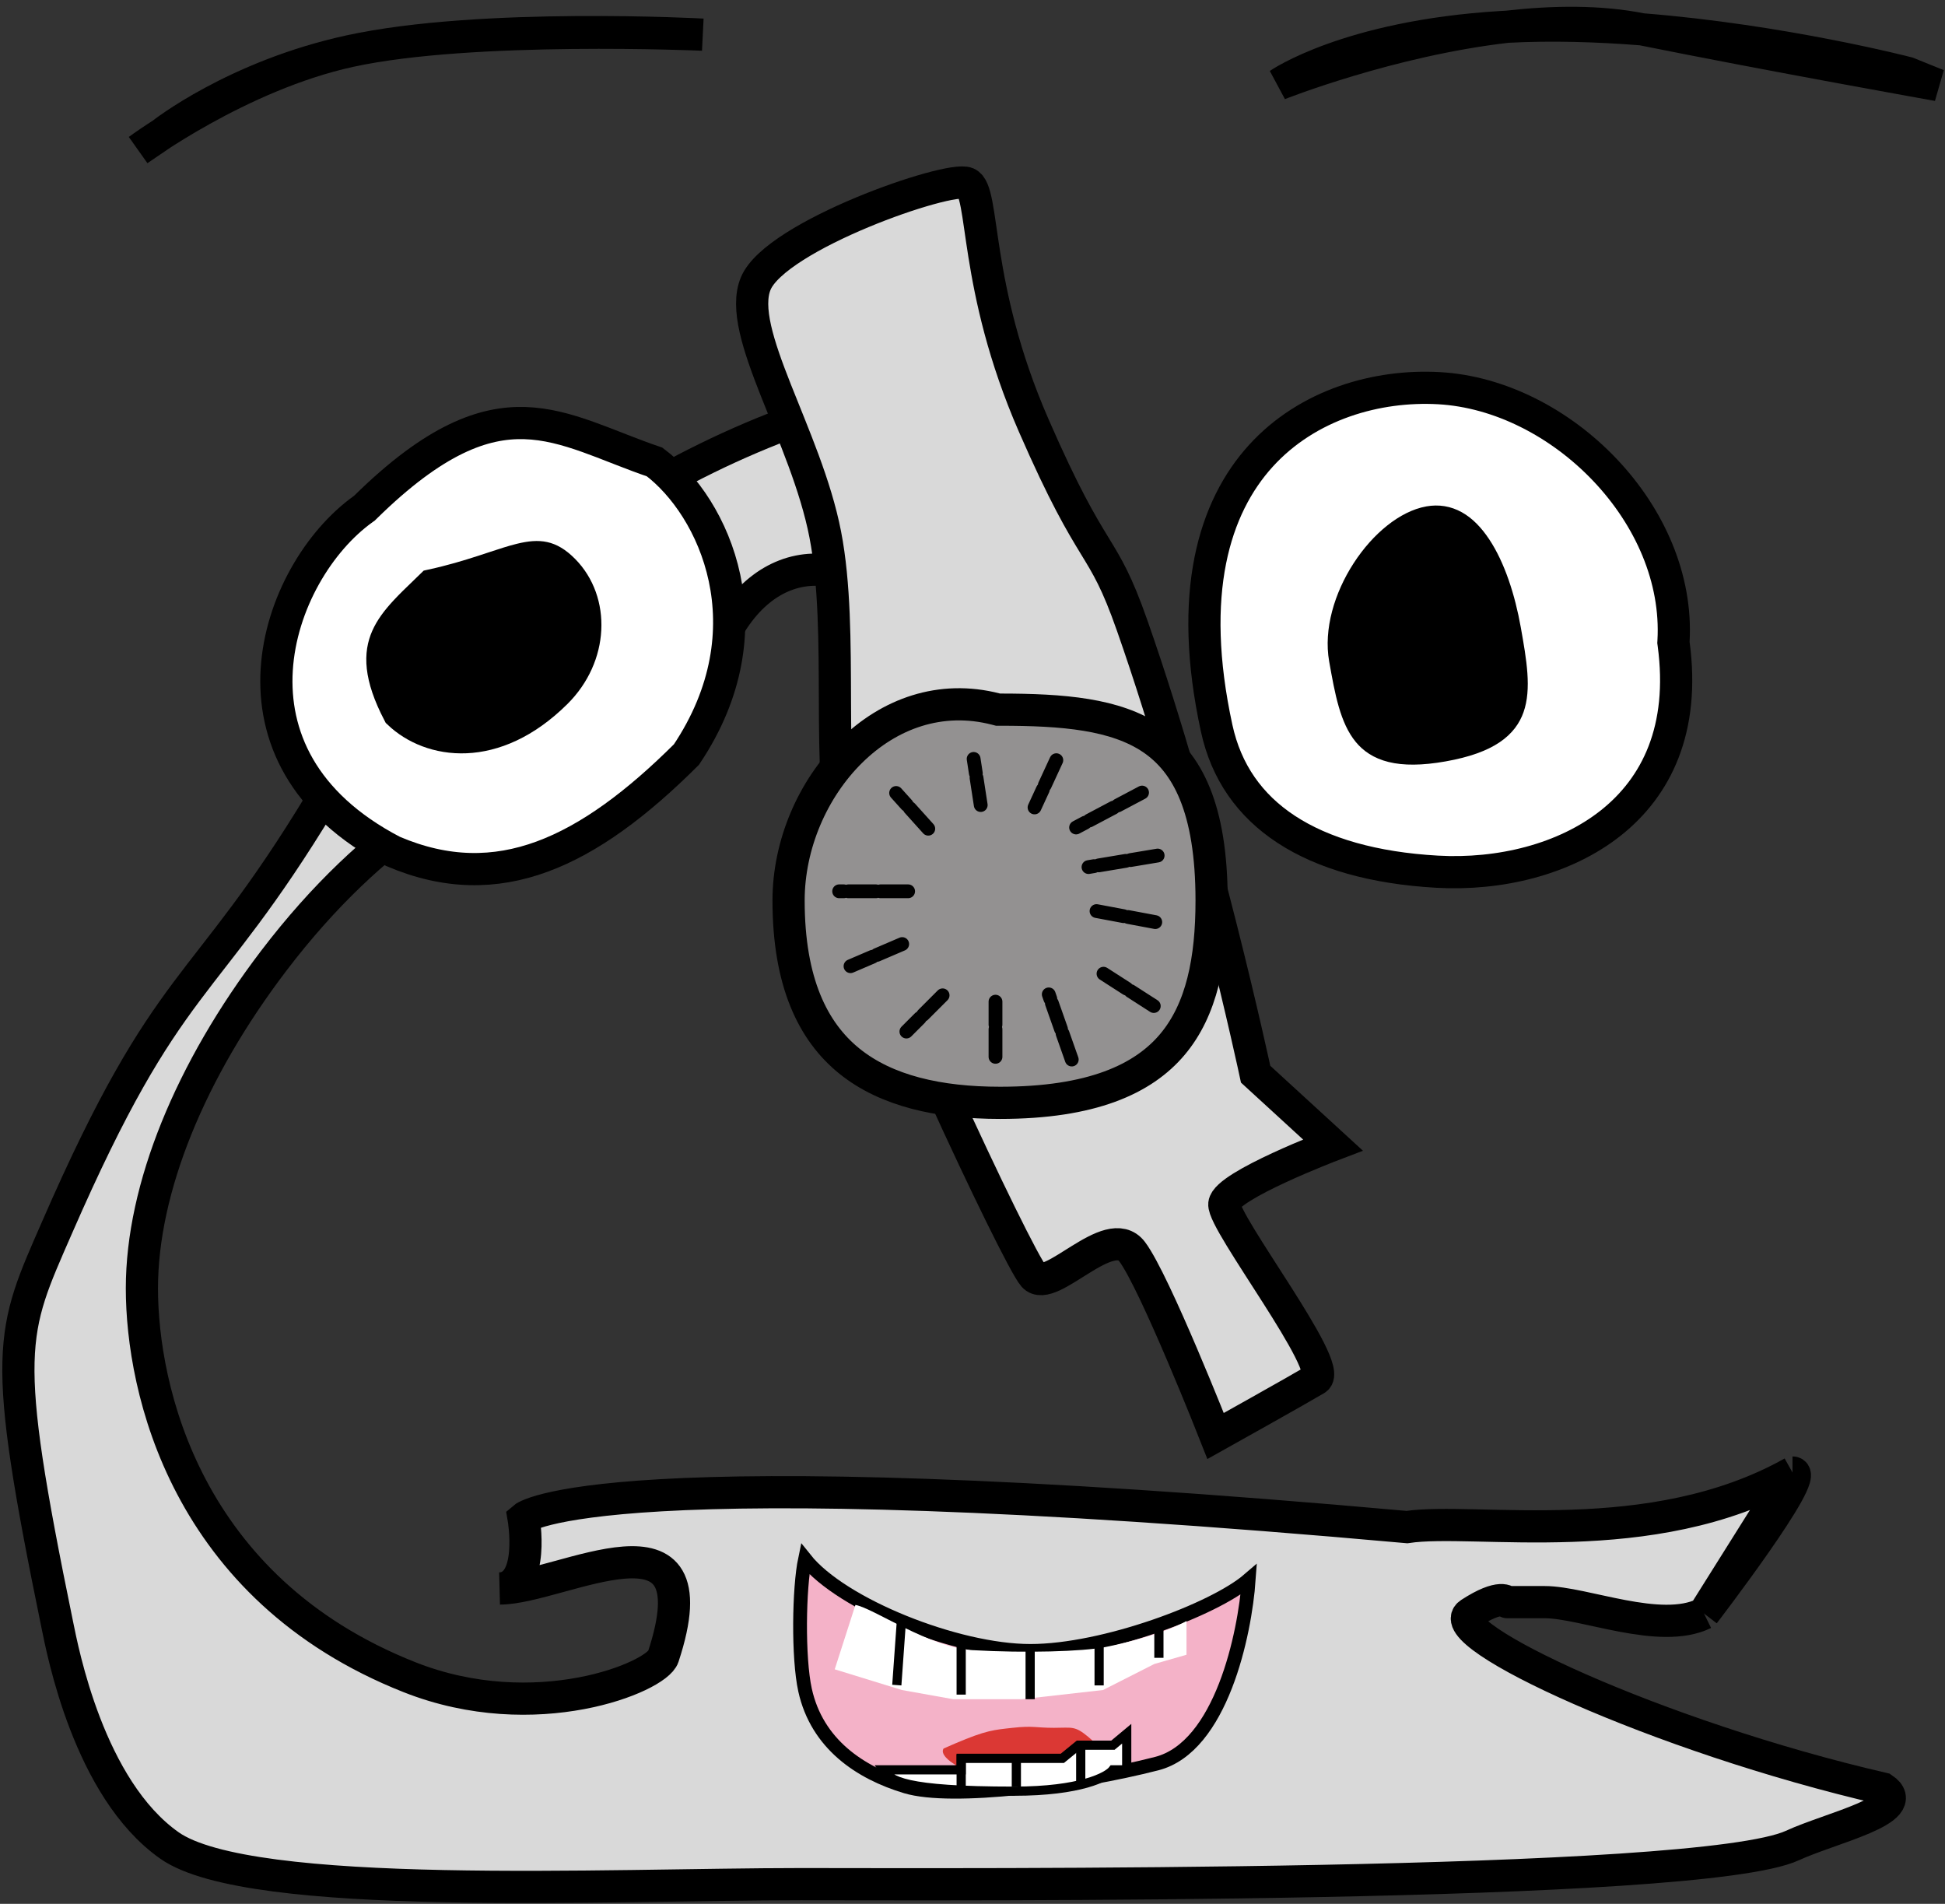 <svg width="423" height="414" viewBox="0 0 423 414" fill="none" xmlns="http://www.w3.org/2000/svg">
<rect x="0" y="0" width="423" height="414" fill="#333333" stroke="none"/>
<path d="M69.797 174.312C96.752 129.803 149.379 92.713 202.862 83.316C210.26 83.316 218.41 106.416 222.543 111.01C226.321 115.209 205.898 123.854 196.377 130.553L194.732 131.781C179.757 117.44 159.793 121.89 152.802 151.068C150.29 161.554 103.598 151.068 59.528 208.93C41.425 232.698 30.861 258.384 30.861 280.144C30.861 301.903 40.274 345.423 89.051 364.71C116.474 375.554 142.778 364.71 144.245 360.259C155.717 325.453 121.996 345.423 108.732 345.423C116.463 345.032 113.867 330.092 113.867 330.092C113.867 330.092 129.697 316.245 305.976 332.071C320.746 329.841 359.031 337.51 389.837 320.202C394.116 320.202 370.583 350.863 370.583 350.863C361.024 355.557 344.484 348.39 335.927 348.39H327.797C327.797 348.39 326.514 346.412 319.668 350.863C312.822 355.314 360.315 377.568 409.519 388.943C416.298 393.493 398.076 397.497 389.837 401.306C369.577 410.673 208.215 409.714 174.195 409.714C132.265 409.714 54.424 413.67 36.852 401.306C19.279 388.943 13.613 358.924 12.463 353.336C0.055 293.002 2.361 289.94 12.463 266.791C36.852 210.908 43.902 217.069 69.797 174.312Z" fill="#D9D9D9"/>
<path d="M370.583 350.863C361.024 355.557 344.484 348.39 335.927 348.39C327.369 348.39 327.797 348.39 327.797 348.39C327.797 348.39 326.514 346.412 319.668 350.863C312.822 355.314 360.315 377.568 409.519 388.943C416.298 393.493 398.076 397.497 389.837 401.306C369.577 410.674 208.215 409.714 174.195 409.714C132.265 409.714 54.424 413.67 36.852 401.306C19.279 388.943 13.613 358.924 12.463 353.336C0.055 293.002 2.361 289.94 12.463 266.791C36.852 210.908 43.902 217.069 69.797 174.312C96.752 129.803 149.379 92.713 202.862 83.316C210.26 83.316 218.41 106.416 222.543 111.01M370.583 350.863C370.583 350.863 394.116 320.202 389.837 320.202M370.583 350.863L389.837 320.202M389.837 320.202C359.031 337.51 320.746 329.841 305.976 332.071C129.697 316.245 113.867 330.092 113.867 330.092C113.867 330.092 116.463 345.032 108.732 345.423C121.996 345.423 155.717 325.453 144.245 360.259C142.778 364.71 116.474 375.554 89.051 364.71C40.274 345.423 30.861 301.903 30.861 280.144C30.861 258.384 41.425 232.698 59.528 208.93C103.598 151.068 150.29 161.554 152.802 151.068C159.793 121.89 179.757 117.44 194.732 131.781M194.732 131.781C203.259 124.948 226.556 115.471 222.543 111.01M194.732 131.781L222.543 111.01" stroke="black" stroke-width="7"/>
<path d="M79.034 110.664L79.258 110.504L79.455 110.311C94.585 95.425 105.211 91.73 114.143 92.002C118.735 92.142 123.149 93.333 127.856 95.011C129.864 95.727 131.876 96.512 133.977 97.332C134.346 97.477 134.718 97.622 135.093 97.768C137.418 98.673 139.841 99.602 142.364 100.458C155.362 110.239 167.613 136.752 149.288 164.078C138.525 174.804 128.243 182.481 117.871 186.283C107.602 190.048 97.063 190.084 85.497 185.15C65.523 174.766 59.332 159.697 60.181 145.652C61.054 131.227 69.377 117.562 79.034 110.664Z" fill="white" stroke="black" stroke-width="7"/>
<path d="M210.317 39.834C206.342 38.15 168.764 51.174 164.364 61.636C159.964 72.098 175.312 94.702 179.478 116.223C183.645 137.744 179.374 167.698 184.133 186.001C188.891 204.303 221.201 273.46 224.804 277.485C228.407 281.51 241.263 265.614 246.215 272.178C251.167 278.742 264.37 312.264 264.37 312.264C264.37 312.264 282.027 302.4 286.19 299.932C290.353 297.464 265.849 265.797 266.269 261.802C266.689 257.807 289.874 248.984 289.874 248.984L273.076 233.587C273.076 233.587 261.635 179.929 246.215 136C239.534 116.967 238.1 122.977 224.804 92.5C211.508 62.023 214.293 41.517 210.317 39.834Z" fill="#D9D9D9" stroke="black" stroke-width="7"/>
<path d="M363.959 139.375L363.94 139.708L363.984 140.039C366.475 158.573 360.22 171.096 350.356 178.933C340.304 186.919 326.121 190.322 312.547 189.555C298.739 188.775 287.735 185.591 279.73 180.346C271.807 175.155 266.664 167.848 264.602 158.366C258.206 128.945 264.091 110.269 274.201 99.139C284.414 87.897 299.559 83.654 312.978 84.412C326.146 85.156 339.331 91.955 349.05 102.194C358.761 112.425 364.727 125.784 363.959 139.375Z" fill="white" stroke="black" stroke-width="7"/>
<path d="M327.3 137.054C327.931 140.61 328.486 143.76 328.685 146.638C328.884 149.505 328.702 151.821 328.032 153.716C326.849 157.067 323.652 160.372 313.809 162.119C303.967 163.866 299.828 161.864 297.563 159.126C296.283 157.576 295.314 155.465 294.514 152.704C293.71 149.934 293.147 146.785 292.516 143.229C291.472 137.348 293.479 130.324 297.326 124.382C301.217 118.373 306.409 114.346 310.819 113.564C314.66 112.882 317.97 114.723 320.944 119.189C323.952 123.704 326.094 130.264 327.3 137.054Z" fill="black" stroke="black" stroke-width="7"/>
<path d="M120.916 150.629C107.442 163.972 93.589 161.607 86.72 155.064C82.422 146.81 82.632 142.096 84.145 138.633C84.983 136.716 86.34 134.899 88.181 132.918C89.406 131.599 90.702 130.351 92.123 128.983C92.686 128.44 93.268 127.879 93.874 127.288C98.181 126.348 101.82 125.246 104.935 124.239C105.811 123.955 106.629 123.685 107.399 123.431C109.658 122.685 111.506 122.075 113.214 121.656C115.441 121.109 116.977 121.015 118.266 121.298C119.493 121.567 120.865 122.262 122.582 123.995C129.26 130.74 128.968 142.655 120.916 150.629Z" fill="black" stroke="black" stroke-width="7"/>
<path d="M35.254 29.088C35.249 29.092 35.247 29.093 35.247 29.093L30.096 32.59C30.096 32.59 31.981 31.194 35.254 29.088C35.615 28.804 51.343 16.502 76.095 11.112C76.348 11.056 76.604 11.002 76.861 10.948C105.524 4.935 152.825 7.537 152.825 7.537C152.825 7.537 103.563 5.362 76.861 10.948C76.604 11.002 76.349 11.056 76.095 11.112C59.062 14.832 43.135 24.018 35.254 29.088Z" fill="black"/>
<path d="M76.095 11.112C51.053 16.565 35.247 29.093 35.247 29.093L30.096 32.59C30.096 32.59 51.988 16.377 76.095 11.112ZM76.095 11.112C104.673 4.888 152.825 7.537 152.825 7.537C152.825 7.537 102.609 5.32 76.095 11.112Z" stroke="black" stroke-width="7"/>
<path d="M414.874 15.853C414.874 15.853 387.788 8.807 357.077 6.377C347.975 4.541 337.77 4.673 327.798 5.813C327.361 5.836 326.926 5.861 326.491 5.887C293.101 7.914 278.155 18.303 278.155 18.303C278.155 18.303 302.212 8.739 327.798 5.813C337.431 5.305 347.433 5.613 357.077 6.377C357.077 6.377 357.077 6.377 357.077 6.377C384.489 11.905 421.43 18.498 421.43 18.498L414.874 15.853Z" fill="black" stroke="black" stroke-width="7"/>
<path d="M216.622 154.204L217.054 154.316H217.5C231.265 154.316 242.583 155.267 250.54 160.652C258.133 165.791 263.5 175.638 263.5 195.816C263.5 208.687 261.385 219.517 254.95 227.147C248.618 234.654 237.439 239.816 217.5 239.816C204.179 239.816 192.755 237.24 184.7 230.721C176.791 224.319 171.5 213.593 171.5 195.816C171.5 183.651 176.739 171.546 185.078 163.35C193.363 155.208 204.515 151.065 216.622 154.204Z" fill="#939191" stroke="black" stroke-width="7"/>
<line x1="248.376" y1="172.344" x2="234.028" y2="179.94" stroke="black" stroke-width="3" stroke-linecap="round" stroke-dasharray="6 1"/>
<line x1="229.733" y1="165.307" x2="224.991" y2="175.583" stroke="black" stroke-width="3" stroke-linecap="round" stroke-dasharray="6 1"/>
<line x1="205" y1="216.437" x2="197.121" y2="224.316" stroke="black" stroke-width="3" stroke-linecap="round" stroke-dasharray="6 1"/>
<line x1="196.212" y1="205.286" x2="184.97" y2="210.104" stroke="black" stroke-width="3" stroke-linecap="round" stroke-dasharray="6 1"/>
<line x1="251.767" y1="186.042" x2="236.726" y2="188.549" stroke="black" stroke-width="3" stroke-linecap="round" stroke-dasharray="6 1"/>
<line x1="197.5" y1="193.816" x2="182.5" y2="193.816" stroke="black" stroke-width="3" stroke-linecap="round" stroke-dasharray="6 1"/>
<line x1="201.882" y1="180.205" x2="194.889" y2="172.435" stroke="black" stroke-width="3" stroke-linecap="round" stroke-dasharray="6 1"/>
<line x1="251.249" y1="200.514" x2="238.198" y2="198.067" stroke="black" stroke-width="3" stroke-linecap="round" stroke-dasharray="6 1"/>
<line x1="250.927" y1="218.767" x2="239.451" y2="211.389" stroke="black" stroke-width="3" stroke-linecap="round" stroke-dasharray="6 1"/>
<line x1="213.289" y1="175.062" x2="211.746" y2="165.027" stroke="black" stroke-width="3" stroke-linecap="round" stroke-dasharray="6 1"/>
<line x1="233.086" y1="230.401" x2="228.085" y2="216.23" stroke="black" stroke-width="3" stroke-linecap="round" stroke-dasharray="6 1"/>
<line x1="216.5" y1="229.816" x2="216.5" y2="217.816" stroke="black" stroke-width="3" stroke-linecap="round" stroke-dasharray="6 1"/>
<path d="M224.08 359C208.08 359 183.038 349 175.08 339C173.746 345.333 173.538 360.5 175.08 367.5C177.663 379.228 187.038 385.5 197.038 388.5C207.038 391.5 234.08 388 251.58 383.5C265.58 379.9 270.746 355.333 271.58 343.5C264.038 350 240.08 359 224.08 359Z" fill="#F4B2C8" stroke="black" stroke-width="3"/>
<path d="M181.538 363L186.038 349C189.916 349.667 202.189 358.3 211.497 358.833C223.132 359.5 235.413 359.131 240.352 358.167C245.472 357.167 253.694 354.944 258.038 352.5V354.5V359.833L251.056 361.833L239.887 367.5L222.201 369.5H207.308L196.138 367.5L181.538 363Z" fill="white"/>
<path d="M205.213 380.222C204.413 381.422 206.546 383.056 207.713 383.722C207.713 384.556 209.513 386.522 216.713 387.722C225.713 389.222 229.213 387.722 234.213 386.222C239.213 384.722 240.213 385.722 240.213 383.722C240.213 381.722 239.713 380.222 236.713 377.722C233.713 375.222 233.213 375.722 229.213 375.722C225.213 375.722 224.713 375.222 220.213 375.722C216.166 376.172 214.545 376.217 207.713 379.132C206.948 379.458 206.119 379.82 205.213 380.222Z" fill="#DB3834"/>
<path d="M209.038 384.857H192.038C193.538 387.227 196.538 389.5 220.538 389.5C234.938 389.5 240.871 386.405 242.038 384.857H245.038V377L242.038 379.5H234.538L231.038 382.357H225.038H220.538H209.038V384.857Z" fill="white" stroke="black" stroke-width="2"/>
<line x1="209.038" y1="388.5" x2="209.038" y2="381.5" stroke="black" stroke-width="2"/>
<line x1="221.038" y1="388.5" x2="221.038" y2="381.5" stroke="black" stroke-width="2"/>
<line x1="235.038" y1="387.5" x2="235.038" y2="379.5" stroke="black" stroke-width="2"/>
<line x1="209.038" y1="368.5" x2="209.038" y2="357.5" stroke="black" stroke-width="2"/>
<line x1="224.038" y1="369.5" x2="224.038" y2="358.5" stroke="black" stroke-width="2"/>
<line x1="195.04" y1="366.429" x2="196.04" y2="352.429" stroke="black" stroke-width="2"/>
<line x1="239.038" y1="366.5" x2="239.038" y2="356.5" stroke="black" stroke-width="2"/>
<line x1="252.038" y1="360.5" x2="252.038" y2="352.5" stroke="black" stroke-width="2"/>
</svg>
